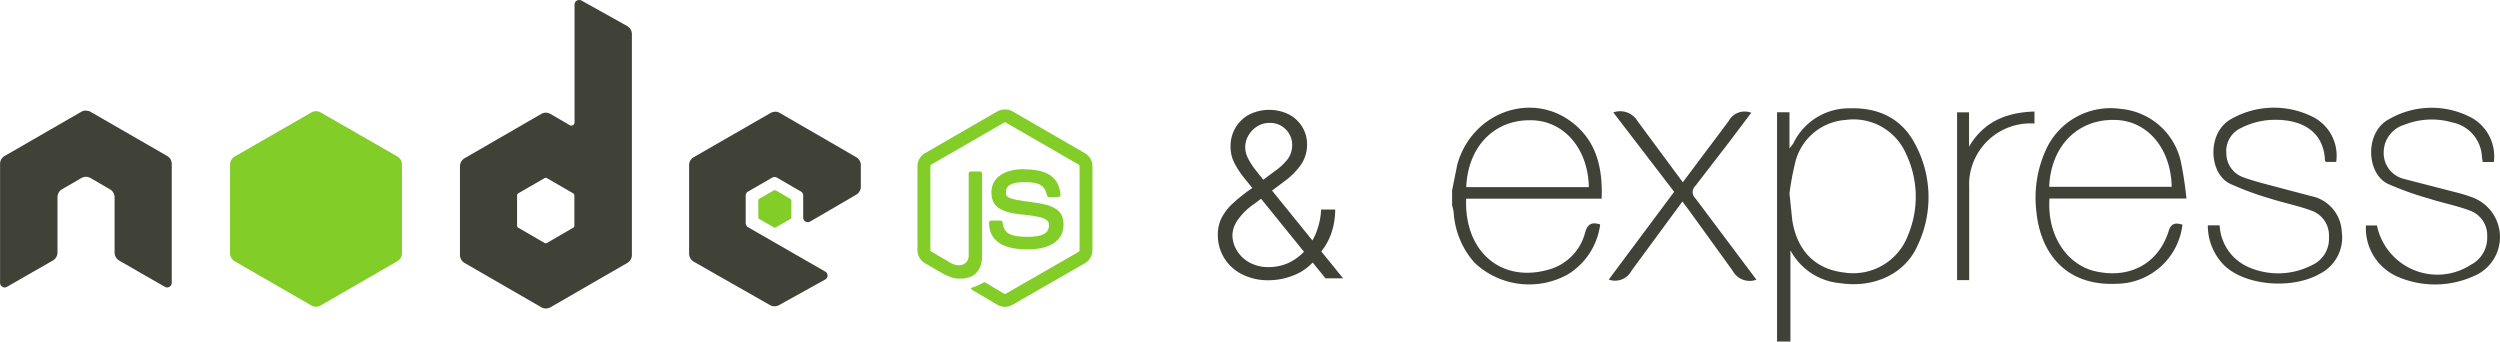 <svg id="Layer_1" data-name="Layer 1" xmlns="http://www.w3.org/2000/svg" viewBox="0 0 710.01 97"><g id="Node_Express" data-name="Node &amp; Express"><path d="M297.08,42.34a4.29,4.29,0,0,0-2.14.52L274.37,54.74a4.35,4.35,0,0,0-2.14,3.76V82.21A4.35,4.35,0,0,0,274.37,86l5.38,3.1c2.61,1.29,3.57,1.27,4.76,1.27,3.86,0,6.07-2.35,6.07-6.42V60.51a.59.59,0,0,0-.62-.57h-2.57a.58.58,0,0,0-.61.57V83.92c0,1.8-1.88,3.62-4.94,2.09l-5.59-3.27a.62.62,0,0,1-.35-.53V58.5a.68.68,0,0,1,.35-.57l20.53-11.84a.61.61,0,0,1,.61,0l20.53,11.84a.72.72,0,0,1,.35.57V82.21a.67.67,0,0,1-.31.57L297.39,94.62a.66.66,0,0,1-.61,0l-5.29-3.15a.53.53,0,0,0-.52,0,13.7,13.7,0,0,1-3.1,1.4c-.34.12-.85.3.17.87l6.9,4.06a4.14,4.14,0,0,0,2.14.57,4.22,4.22,0,0,0,2.14-.56L319.79,86a4.34,4.34,0,0,0,2.14-3.76V58.5a4.33,4.33,0,0,0-2.14-3.76L299.22,42.86a4.24,4.24,0,0,0-2.14-.52Z" transform="translate(-11.67 -11.24)" style="fill:#83cd29"/><path d="M302.59,59.28c-5.86,0-9.35,2.5-9.35,6.64,0,4.5,3.46,5.73,9.08,6.29,6.73.66,7.25,1.65,7.25,3,0,2.3-1.83,3.28-6.15,3.28-5.44,0-6.63-1.36-7-4.07a.6.6,0,0,0-.57-.52h-2.67a.63.63,0,0,0-.61.61c0,3.46,1.88,7.56,10.88,7.56,6.51,0,10.26-2.56,10.26-7s-3-5.63-9.35-6.47-7-1.26-7-2.75c0-1.23.51-2.88,5.24-2.88,4.22,0,5.78.91,6.42,3.75a.59.59,0,0,0,.56.48h2.67a.7.7,0,0,0,.44-.21.57.57,0,0,0,.17-.44c-.41-4.9-3.68-7.21-10.26-7.21Z" transform="translate(-11.67 -11.24)" style="fill:#83cd29"/><path d="M176.15,11.24a1.38,1.38,0,0,0-.66.17,1.33,1.33,0,0,0-.65,1.14V46a.91.91,0,0,1-.44.79.94.94,0,0,1-.92,0L168,43.6a2.61,2.61,0,0,0-2.62,0L143.61,56.18a2.7,2.7,0,0,0-1.31,2.32V83.65a2.62,2.62,0,0,0,1.31,2.27L165.4,98.5a2.61,2.61,0,0,0,2.62,0l21.8-12.58a2.61,2.61,0,0,0,1.31-2.27V20.94a2.66,2.66,0,0,0-1.36-2.32l-13-7.25a1.33,1.33,0,0,0-.65-.13ZM36,42.64a2.48,2.48,0,0,0-1.18.31L13,55.53a2.57,2.57,0,0,0-1.31,2.27l0,33.76a1.26,1.26,0,0,0,.66,1.13,1.24,1.24,0,0,0,1.31,0L26.6,85.27A2.67,2.67,0,0,0,28,83V67.23A2.6,2.6,0,0,1,29.27,65l5.5-3.19a2.62,2.62,0,0,1,1.31-.35,2.65,2.65,0,0,1,1.31.35L42.89,65a2.61,2.61,0,0,1,1.32,2.27V83a2.67,2.67,0,0,0,1.35,2.27l12.93,7.42a1.24,1.24,0,0,0,1.31,0,1.3,1.3,0,0,0,.65-1.13l0-33.76a2.61,2.61,0,0,0-1.31-2.27L37.39,43a2.45,2.45,0,0,0-1.18-.31ZM231.79,43a2.55,2.55,0,0,0-1.31.35L208.69,55.88a2.57,2.57,0,0,0-1.31,2.27V83.3a2.64,2.64,0,0,0,1.35,2.28l21.62,12.31a2.61,2.61,0,0,0,2.58,0L246,90.64a1.35,1.35,0,0,0,.7-1.13,1.31,1.31,0,0,0-.66-1.14L224.15,75.79a1.41,1.41,0,0,1-.7-1.18V66.75a1.33,1.33,0,0,1,.7-1.13L231,61.68a1.33,1.33,0,0,1,1.31,0l6.81,3.94a1.29,1.29,0,0,1,.66,1.13V73a1.31,1.31,0,0,0,2,1.14l13.06-7.6a2.63,2.63,0,0,0,1.31-2.27V58.15a2.6,2.6,0,0,0-1.31-2.27L233.1,43.3a2.62,2.62,0,0,0-1.31-.35ZM166.63,61.73a.76.76,0,0,1,.35.09l7.46,4.32a.66.66,0,0,1,.35.57v8.64a.65.65,0,0,1-.35.57L167,80.25a.7.7,0,0,1-.66,0l-7.47-4.33a.68.68,0,0,1-.35-.57V66.71a.68.68,0,0,1,.35-.57l7.47-4.32a.56.56,0,0,1,.31-.09Z" transform="translate(-11.67 -11.24)" style="fill:#404137"/><path d="M101.42,42.82a2.58,2.58,0,0,0-1.31.35L78.32,55.7A2.68,2.68,0,0,0,77,58V83.17a2.6,2.6,0,0,0,1.31,2.27L100.11,98a2.61,2.61,0,0,0,2.62,0l21.79-12.58a2.57,2.57,0,0,0,1.31-2.27V58a2.68,2.68,0,0,0-1.31-2.32L102.73,43.17A2.62,2.62,0,0,0,101.42,42.82ZM231.75,65.27a.61.61,0,0,0-.27,0l-4.19,2.45a.48.48,0,0,0-.26.43V73a.49.49,0,0,0,.26.43l4.19,2.41a.46.46,0,0,0,.48,0l4.2-2.41a.49.49,0,0,0,.26-.43V68.19a.48.48,0,0,0-.26-.43L232,65.31a.31.31,0,0,0-.21,0Z" transform="translate(-11.67 -11.24)" style="fill:#83cd29"/><path d="M372,90.83a16.27,16.27,0,0,1-7.61-1.7,12.63,12.63,0,0,1-5.05-4.62,12.38,12.38,0,0,1-1.8-6.62,10.38,10.38,0,0,1,1.1-4.83A14.86,14.86,0,0,1,361.8,69a46.25,46.25,0,0,1,5-4l6.85-5.1a17.09,17.09,0,0,0,3.72-3.45,6.73,6.73,0,0,0,1.28-4.16,6,6,0,0,0-1.79-4.26,6.1,6.1,0,0,0-4.62-1.88,6.42,6.42,0,0,0-3.54,1,7.41,7.41,0,0,0-2.47,2.57,6.53,6.53,0,0,0-.91,3.31,7.09,7.09,0,0,0,.83,3.24,20.51,20.51,0,0,0,2.24,3.42c.93,1.19,2,2.5,3.13,3.93l21.59,26.66h-5L369.34,67.1c-1.59-1.94-3-3.68-4.22-5.21a24.61,24.61,0,0,1-2.91-4.42,10.14,10.14,0,0,1-1.06-4.58,10.32,10.32,0,0,1,1.41-5.39,10,10,0,0,1,3.89-3.72,12.67,12.67,0,0,1,11.36,0,9.79,9.79,0,0,1,3.74,3.56,9.35,9.35,0,0,1,1.33,4.89,10,10,0,0,1-1.65,5.67,20.57,20.57,0,0,1-4.79,4.84l-8.58,6.42A17.89,17.89,0,0,0,363,74a8,8,0,0,0-1.32,3.85,8.53,8.53,0,0,0,1.3,4.59,9.53,9.53,0,0,0,3.58,3.37,11,11,0,0,0,5.27,1.29A13.77,13.77,0,0,0,377.41,86a14.72,14.72,0,0,0,4.67-3.33,16.67,16.67,0,0,0,3.32-5.19,20.41,20.41,0,0,0,1.47-6.74l4,0a20.74,20.74,0,0,1-1,6.45,18,18,0,0,1-2.13,4.35c-.8,1.13-1.5,2-2.1,2.74l-.51.69c-.17.23-.34.46-.53.69a14.66,14.66,0,0,1-5.73,3.85A18.88,18.88,0,0,1,372,90.83Z" transform="translate(-11.67 -11.24)" style="fill:#404137"/><path d="M516.36,108.24V43.12h3.53V53.37A13.3,13.3,0,0,0,521,51.92,17.52,17.52,0,0,1,537,42c8-.24,14.59,2.75,18.44,9.91a31.84,31.84,0,0,1,.77,29.19c-3.58,8-12.43,12-21.91,10.56a17.72,17.72,0,0,1-14.14-9.33v25.9Zm3.53-42.08.79,7.64c1.4,8.71,6.54,13.85,14.62,14.82a16.62,16.62,0,0,0,18.25-10.56,28.34,28.34,0,0,0-.62-23.28,16.27,16.27,0,0,0-17.15-9.47A15.86,15.86,0,0,0,521.62,57a81.13,81.13,0,0,0-1.73,9.13ZM631.5,75a19,19,0,0,1-18.61,16.83c-14.82.75-21.77-9.09-22.87-20.44a32.78,32.78,0,0,1,2.88-18,20.13,20.13,0,0,1,21-11.23,19.25,19.25,0,0,1,17.07,14.65,101.3,101.3,0,0,1,1.66,10.82h-38.9c-.72,10.29,4.81,18.57,12.64,20.56,9.77,2.4,18.11-1.83,21.14-11.11.67-2.38,1.9-2.72,4.06-2Zm-37.85-10.7h34.79c-.21-11-7-18.94-16.3-19C601.68,45.11,594.1,52.76,593.65,64.31Zm45,10.94h3.41a13.69,13.69,0,0,0,8,11.78,21,21,0,0,0,18.23-.48,8.21,8.21,0,0,0,4.81-8.06,7.43,7.43,0,0,0-5-7.43c-3.76-1.39-7.75-2.16-11.57-3.39A84.37,84.37,0,0,1,645,63.42c-6.16-3-6.54-14.72.43-18.43a24.56,24.56,0,0,1,23.47-.36,12.36,12.36,0,0,1,6.26,12.6h-2.93c0-.14-.26-.26-.26-.41-.36-9.32-8.2-12.24-16.62-11.42a21.32,21.32,0,0,0-7.21,2.19,7.19,7.19,0,0,0-4.18,7.21,7.21,7.21,0,0,0,4.81,6.79c3.67,1.34,7.57,2.21,11.37,3.26l9.18,2.41A10.84,10.84,0,0,1,676.74,77a11.58,11.58,0,0,1-6.23,12c-8,4.54-21.26,3.34-27.15-2.4a16,16,0,0,1-4.66-11.43Zm81.32-18h-3.2a8.14,8.14,0,0,0-.21-1.18A10.46,10.46,0,0,0,708.08,46a20.94,20.94,0,0,0-13.49.65,8.2,8.2,0,0,0-5.94,7.81,7.56,7.56,0,0,0,5.77,7.6L709,65.82a42.56,42.56,0,0,1,4.67,1.42,12,12,0,0,1,.62,22.39,26.73,26.73,0,0,1-21.64.22,15,15,0,0,1-9.05-14.57h3.13a17.53,17.53,0,0,0,26.69,11.15,8.59,8.59,0,0,0,4.62-8A7.44,7.44,0,0,0,713,71c-3.75-1.4-7.74-2.14-11.56-3.39a85.09,85.09,0,0,1-11.71-4.21c-6-3-6.5-14.57.36-18.27a24.17,24.17,0,0,1,23.85-.27,12.57,12.57,0,0,1,6,12.34ZM510.54,90.66a5.5,5.5,0,0,1-6.83-2.59l-12.43-17.2-1.8-2.4L475.05,88.09a5.28,5.28,0,0,1-6.49,2.55l18.58-24.93L469.85,43.17a5.74,5.74,0,0,1,6.85,2.41L489.59,63l13-17.34a5.18,5.18,0,0,1,6.45-2.4l-6.72,8.9L493.19,64a2.41,2.41,0,0,0-.19,3.39l.19.2,17.32,23.1Zm78.93-47.73v3.39a17.44,17.44,0,0,0-18.54,16.26,17,17,0,0,0,0,1.75V90.79h-3.44V43.15h3.39v9.76c4.16-7.12,10.58-9.76,18.64-10ZM424.05,65.39l1.51-7.48c4.16-14.78,21.12-20.94,32.78-11.78,6.83,5.36,8.54,13,8.2,21.53H428.07c-.63,15.29,10.41,24.52,24.52,19.81A14.73,14.73,0,0,0,461.9,77.1c.74-2.4,2-2.81,4.23-2.12a19.53,19.53,0,0,1-9.33,14.27,22.61,22.61,0,0,1-26.33-3.37A23.69,23.69,0,0,1,424.55,72a9.38,9.38,0,0,0-.48-2.4c0-1.43,0-2.82,0-4.19Zm4.06-1h34.8c-.22-11.08-7.21-19-16.55-19-10.38-.14-17.81,7.55-18.27,19Z" transform="translate(-11.67 -11.24)" style="fill:#404137"/></g></svg>